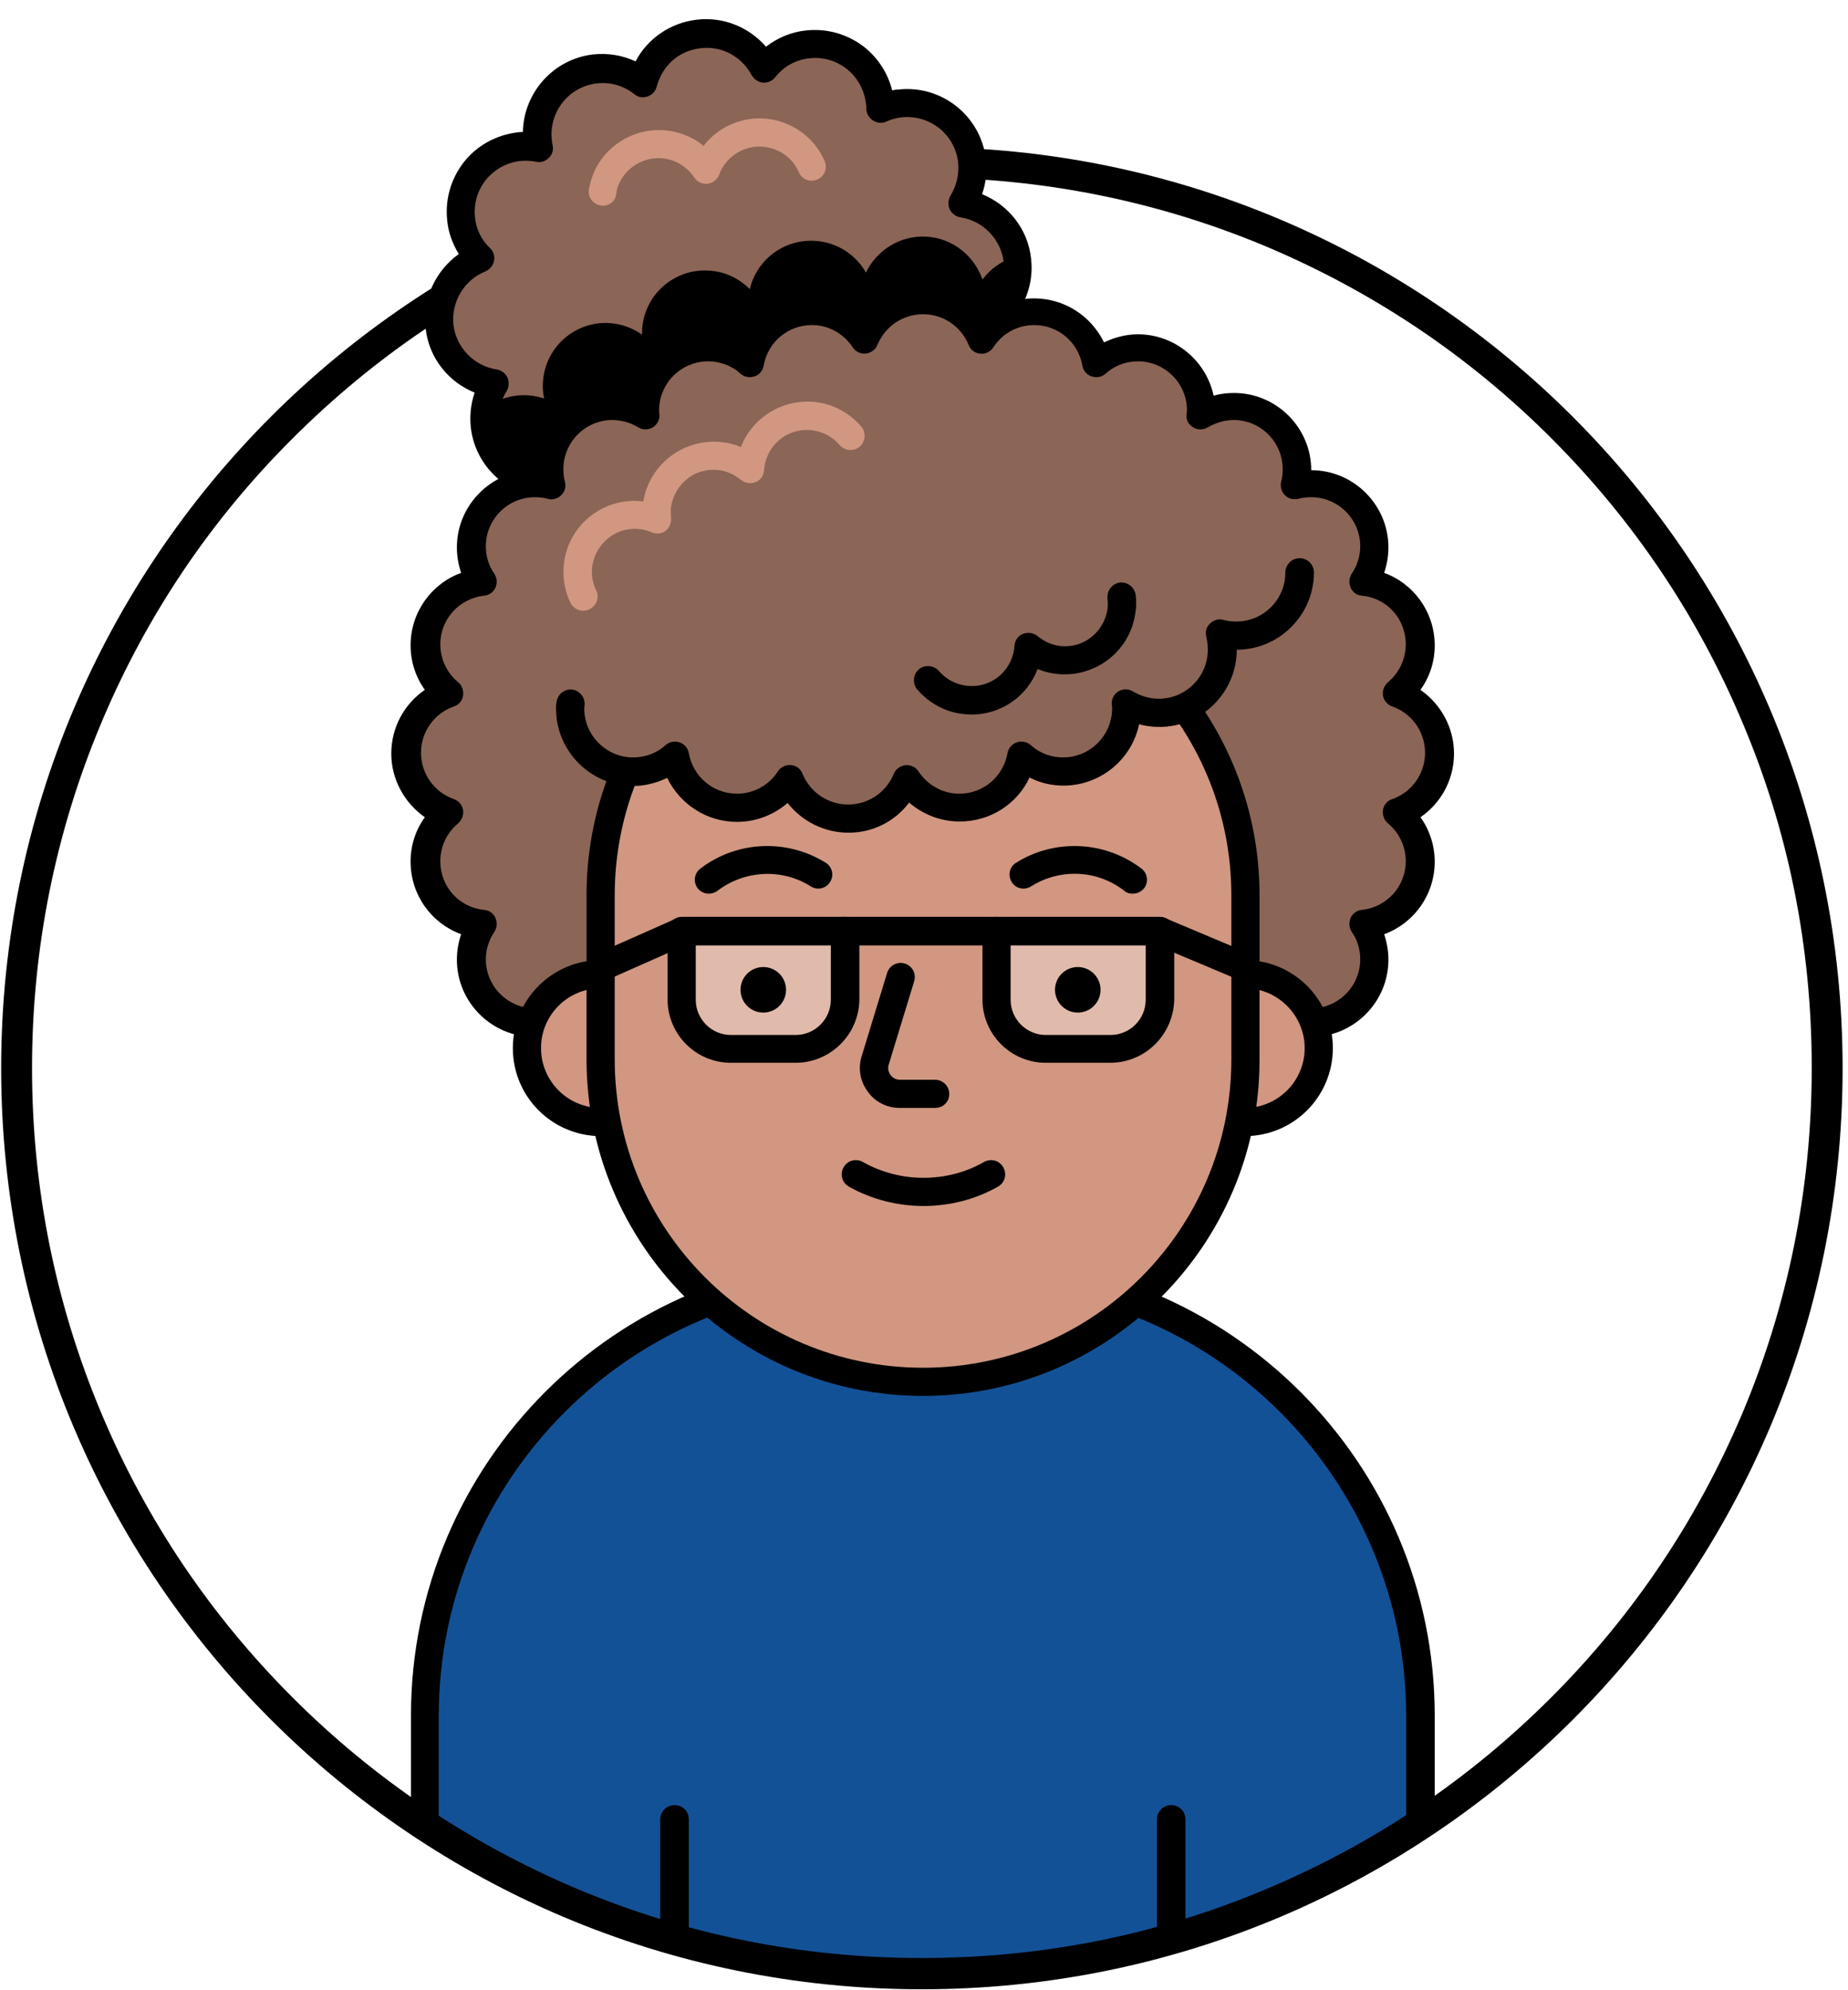 <?xml version="1.0" encoding="utf-8"?>
<!-- Generator: Adobe Illustrator 23.0.2, SVG Export Plug-In . SVG Version: 6.00 Build 0)  -->
<svg version="1.1" id="Layer_1" xmlns="http://www.w3.org/2000/svg" xmlns:xlink="http://www.w3.org/1999/xlink" x="0px" y="0px"
	 viewBox="0 0 478.9 515.4" style="enable-background:new 0 0 478.9 515.4;" xml:space="preserve">
<style type="text/css">
	.st0{clip-path:url(#SVGID_2_);}
	.st1{fill:#135197;}
	.st2{fill:none;}
	.st3{fill:#8B6556;}
	.st4{fill:#D19781;}
	.st5{fill:#E0BAAB;}
</style>
<g id="Idle_4_">
	<g>
		<g>
			<defs>
				<circle id="SVGID_1_" cx="239.1" cy="294.2" r="219.1"/>
			</defs>
			<clipPath id="SVGID_2_">
				<use xlink:href="#SVGID_1_"  style="overflow:visible;"/>
			</clipPath>
			<g class="st0">
				<g>
					<path class="st1" d="M225.1,329.6h28.1c63.5,0,114.9,51.5,114.9,114.9v88.1H110.2v-88.1C110.2,381,161.6,329.6,225.1,329.6z"/>
					<path d="M368.1,536.2H110.2c-2,0-3.7-1.6-3.7-3.7v-88.1c0-65.4,53.2-118.6,118.6-118.6h28.1c65.4,0,118.6,53.2,118.6,118.6
						v88.1C371.8,534.6,370.1,536.2,368.1,536.2z M113.8,528.9h250.6v-84.4c0-61.4-49.9-111.3-111.3-111.3h-28.1
						c-61.4,0-111.3,49.9-111.3,111.3V528.9z"/>
				</g>
				<g>
					<g>
						<g>
							<line class="st2" x1="174.8" y1="532.6" x2="174.8" y2="471.4"/>
							<path d="M174.8,536.2c-2,0-3.7-1.6-3.7-3.7v-61.2c0-2,1.6-3.7,3.7-3.7s3.7,1.6,3.7,3.7v61.2
								C178.4,534.6,176.8,536.2,174.8,536.2z"/>
						</g>
					</g>
					<g>
						<g>
							<line class="st2" x1="303.5" y1="532.6" x2="303.5" y2="471.4"/>
							<path d="M303.5,536.2c-2,0-3.7-1.6-3.7-3.7v-61.2c0-2,1.6-3.7,3.7-3.7s3.7,1.6,3.7,3.7v61.2
								C307.2,534.6,305.5,536.2,303.5,536.2z"/>
						</g>
					</g>
				</g>
			</g>
		</g>
	</g>
</g>
<g>
	<path d="M238.9,46c31.1,0,61.4,6.1,89.8,18.1c27.5,11.7,52.1,28.2,73.3,49.4c21.2,21.2,37.8,45.8,49.4,73.3
		c12.1,28.4,18.1,58.6,18.1,89.8s-6.1,61.4-18.1,89.8c-11.7,27.5-28.2,52.1-49.4,73.3c-21.2,21.2-45.8,37.8-73.3,49.4
		c-28.4,12.1-58.6,18.1-89.8,18.1s-61.4-6.1-89.8-18.1c-27.5-11.7-52.1-28.2-73.3-49.4s-37.8-45.8-49.4-73.3
		C14.4,338,8.3,307.8,8.3,276.7s6.1-61.4,18.1-89.8c11.6-27.5,28.2-52.2,49.4-73.3c21.2-21.2,45.8-37.8,73.3-49.4
		C177.6,52.1,207.8,46,238.9,46 M238.9,38.1C107.1,38.1,0.3,144.9,0.3,276.7s106.8,238.6,238.6,238.6s238.6-106.8,238.6-238.6
		S370.6,38.1,238.9,38.1L238.9,38.1z"/>
</g>
<g id="Avatar_4">
	<g>
		<path class="st3" d="M263.6,67.4c-0.9-7.8-6.9-13.7-14.3-14.8c2-3.1,3-7,2.5-11c-1.1-9.3-9.5-16-18.8-14.9c-1.8,0.2-3.4,0.7-5,1.4
			c0-0.6,0-1.1-0.1-1.7c-1.1-9.3-9.5-16-18.8-14.9c-4.6,0.5-8.6,2.9-11.3,6.2c-3.2-6-9.8-9.8-16.9-9s-12.7,6-14.4,12.6
			c-3.4-2.7-7.8-4.1-12.4-3.5c-9.3,1.1-16,9.5-14.9,18.8c0.1,0.6,0.2,1.1,0.3,1.7c-1.7-0.3-3.4-0.4-5.2-0.2
			c-9.3,1.1-16,9.5-14.9,18.8c0.5,4,2.3,7.5,4.9,10.1c-6.9,2.8-11.4,9.9-10.5,17.6s6.9,13.7,14.3,14.8c-2,3.1-3,7-2.5,11
			c1.1,9.3,9.5,16,18.8,14.9c1.8-0.2,3.4-0.7,5-1.4c0,0.6,0,1.1,0.1,1.7c1.1,9.3,9.5,16,18.8,14.9c4.6-0.5,8.6-2.9,11.3-6.2
			c3.2,6,9.8,9.8,16.9,9c7.2-0.8,12.7-6,14.4-12.6c3.4,2.7,7.8,4.1,12.4,3.5c9.3-1.1,16-9.5,14.9-18.8c-0.1-0.6-0.2-1.1-0.3-1.7
			c1.7,0.3,3.4,0.4,5.2,0.2c9.3-1.1,16-9.5,14.9-18.8c-0.5-4-2.3-7.5-4.9-10.1C259.9,82.3,264.5,75.2,263.6,67.4z"/>
		<path d="M252.3,88.6c2.5,2.8,4.1,6.4,4.3,10.4c0.5,9.3-6.7,17.3-16,17.8c-1.8,0.1-3.5-0.1-5.1-0.5c0.1,0.6,0.2,1.1,0.2,1.7
			c0.5,9.3-6.7,17.3-16,17.8c-4.7,0.3-9-1.4-12.2-4.3c-2.1,6.5-8,11.3-15.2,11.7c-7.2,0.4-13.6-3.8-16.3-10c-2.9,3.2-7,5.3-11.6,5.6
			c-9.3,0.5-17.3-6.7-17.8-16c0-0.6,0-1.2,0-1.7c-1.6,0.6-3.3,1-5.1,1.1c-8.9,0.5-16.5-6-17.7-14.6c3.2-3.5,7.9-5.5,13-5.2
			c1.5,0.1,2.8,0.4,4.2,0.8c-0.3-1.4-0.4-2.8-0.3-4.2c0.5-9,8.3-15.9,17.3-15.3c3.1,0.2,6,1.3,8.4,3c0-0.4,0-0.9,0-1.3
			c0.5-9,8.3-15.9,17.3-15.3c4.1,0.2,7.8,2,10.6,4.8c1.8-7.6,8.8-13,16.9-12.5c5.7,0.3,10.6,3.6,13.2,8.2c2.8-5.8,8.9-9.7,15.7-9.3
			c6.8,0.4,12.4,5,14.5,11.1c2-2.7,4.9-4.8,8.2-5.8c0.7,1.7,1.1,3.4,1.1,5.3C264.3,79.5,259.4,86.3,252.3,88.6z"/>
		<path d="M194.5,147c-6,0-11.7-2.6-15.6-7.1c-3,2.3-6.5,3.8-10.3,4.2c-10.4,1.2-19.9-5.6-22.3-15.5c-0.5,0.1-1,0.2-1.5,0.2
			c-11.3,1.3-21.5-6.8-22.8-18.1c-0.3-3,0-6.1,1-9c-6.9-2.8-11.9-9.1-12.7-16.7c-0.9-7.6,2.6-14.9,8.6-19.2c-1.6-2.6-2.7-5.5-3-8.6
			c-0.6-5.5,0.9-10.8,4.3-15.2c3.4-4.3,8.3-7,13.8-7.7c0.5-0.1,1-0.1,1.5-0.1c0.2-10.2,7.9-18.9,18.2-20.1c3.8-0.4,7.6,0.2,11,1.8
			c3.1-5.9,9-10,15.9-10.8c6.8-0.8,13.5,1.9,17.9,7c3-2.3,6.5-3.8,10.3-4.2c5.5-0.6,10.8,0.9,15.2,4.3c3.6,2.9,6.1,6.8,7.2,11.2
			c0.5-0.1,1-0.2,1.5-0.2c11.3-1.3,21.5,6.8,22.8,18.1c0.4,3,0,6.1-1,9c6.9,2.8,11.9,9.1,12.7,16.7c0.9,7.6-2.6,14.9-8.6,19.2
			c1.6,2.6,2.7,5.5,3,8.6c1.3,11.3-6.8,21.5-18.1,22.8c-0.5,0.1-1,0.1-1.5,0.1c-0.2,10.2-7.9,18.9-18.2,20.1
			c-3.8,0.4-7.6-0.2-11-1.8c-3.1,5.9-9.1,10.1-15.8,10.8C196.1,146.9,195.3,147,194.5,147z M179.5,130.6c0.1,0,0.2,0,0.4,0
			c1.2,0.1,2.3,0.9,2.9,1.9c2.6,4.9,7.8,7.7,13.3,7c5.5-0.6,9.9-4.5,11.3-9.9c0.3-1.2,1.2-2.2,2.4-2.6c1.2-0.4,2.5-0.2,3.4,0.6
			c2.8,2.2,6.2,3.2,9.7,2.8c7.3-0.8,12.5-7.4,11.7-14.7c-0.1-0.4-0.1-0.9-0.2-1.3c-0.3-1.2,0.1-2.5,1-3.3c0.9-0.9,2.1-1.3,3.3-1
			c1.3,0.3,2.7,0.3,4.1,0.2c7.3-0.8,12.5-7.4,11.7-14.7c-0.3-3-1.7-5.8-3.9-7.9c-0.9-0.9-1.3-2.1-1-3.3c0.2-1.2,1.1-2.2,2.2-2.7
			c5.5-2.2,8.9-7.9,8.3-13.8c0,0,0,0,0,0c-0.7-5.9-5.3-10.7-11.2-11.6c-1.2-0.2-2.3-1-2.8-2.1c-0.5-1.1-0.4-2.4,0.2-3.5
			c1.6-2.6,2.3-5.6,2-8.6c-0.8-7.3-7.4-12.5-14.7-11.7c-1.4,0.2-2.7,0.5-3.9,1.1c-1.1,0.5-2.4,0.4-3.5-0.3c-1-0.7-1.7-1.8-1.7-3
			c0-0.5,0-0.9-0.1-1.4c-0.4-3.5-2.2-6.7-4.9-8.9c-2.8-2.2-6.2-3.2-9.8-2.8c-3.5,0.4-6.6,2.1-8.8,4.9c-0.8,1-2,1.5-3.2,1.4
			c-1.2-0.1-2.3-0.9-2.9-1.9c-2.6-4.9-7.8-7.7-13.3-7c-5.5,0.6-9.9,4.5-11.3,9.9c-0.3,1.2-1.2,2.2-2.4,2.6c-1.2,0.4-2.5,0.2-3.4-0.6
			c-2.8-2.2-6.2-3.2-9.7-2.8c-7.3,0.8-12.5,7.4-11.7,14.7c0.1,0.5,0.1,0.9,0.2,1.3c0.3,1.2-0.1,2.5-1,3.3c-0.9,0.9-2.1,1.3-3.3,1
			c-1.3-0.3-2.7-0.3-4.1-0.2c-3.5,0.4-6.7,2.2-8.9,4.9c-2.2,2.8-3.2,6.2-2.8,9.8c0.3,3,1.7,5.8,3.9,7.9c0.9,0.9,1.3,2.1,1,3.3
			c-0.2,1.2-1.1,2.2-2.2,2.7c-5.5,2.2-8.9,7.9-8.3,13.8c0.7,5.9,5.3,10.7,11.2,11.6c1.2,0.2,2.3,1,2.8,2.1c0.5,1.1,0.4,2.4-0.2,3.5
			c-1.6,2.6-2.3,5.6-2,8.6c0.8,7.3,7.4,12.5,14.7,11.7c1.4-0.2,2.7-0.5,3.9-1.1c1.1-0.5,2.4-0.4,3.5,0.3c1,0.7,1.7,1.8,1.7,3
			c0,0.4,0,0.9,0.1,1.4c0.8,7.3,7.4,12.5,14.7,11.7c3.5-0.4,6.6-2.1,8.8-4.9C177.3,131.1,178.4,130.6,179.5,130.6z"/>
		<g>
			<path class="st3" d="M373.1,195c0-7.1-4.6-13.2-11-15.4c3.6-3,5.9-7.5,5.9-12.6c0-8.5-6.5-15.5-14.7-16.3
				c1.8-2.6,2.8-5.7,2.8-9.1c0-9-7.3-16.4-16.4-16.4c-1.5,0-2.9,0.2-4.2,0.6c0.4-1.3,0.6-2.7,0.6-4.2c0-9-7.3-16.4-16.4-16.4
				c-3.2,0-6.1,0.9-8.6,2.4c0-0.4,0.1-0.9,0.1-1.3c0-9-7.3-16.4-16.4-16.4c-4.2,0-7.9,1.6-10.8,4.1c-1.4-7.7-8-13.5-16.1-13.5
				c-5.7,0-10.8,3-13.7,7.4c-2.4-6-8.3-10.2-15.2-10.2c-6.9,0-12.7,4.2-15.2,10.2c-2.9-4.5-8-7.4-13.7-7.4
				c-8.1,0-14.7,5.8-16.1,13.5c-2.9-2.6-6.7-4.1-10.8-4.1c-9,0-16.4,7.3-16.4,16.4c0,0.4,0,0.9,0.1,1.3c-2.5-1.5-5.4-2.4-8.6-2.4
				c-9,0-16.4,7.3-16.4,16.4c0,1.5,0.2,2.9,0.6,4.2c-1.3-0.4-2.7-0.6-4.2-0.6c-9,0-16.4,7.3-16.4,16.4c0,3.4,1,6.5,2.8,9.1
				c-8.3,0.8-14.7,7.8-14.7,16.3c0,5.1,2.3,9.6,5.9,12.6c-6.4,2.2-11,8.3-11,15.4c0,7.1,4.6,13.2,11,15.4c-3.6,3-5.9,7.5-5.9,12.6
				c0,8.5,6.5,15.5,14.7,16.3c-1.8,2.6-2.8,5.7-2.8,9.1c0,9,7.3,16.4,16.4,16.4c1.5,0,2.9-0.2,4.2-0.6c-0.4,1.3-0.6,2.7-0.6,4.2
				c0,9,7.3,16.4,16.4,16.4c3.2,0,6.1-0.9,8.6-2.4c0,0.4-0.1,0.9-0.1,1.3c0,9,7.3,16.4,16.4,16.4c4.2,0,7.9-1.6,10.8-4.1
				c1.4,7.7,8,13.5,16.1,13.5c5.7,0,10.8-3,13.7-7.4c2.4,6,8.3,10.2,15.2,10.2c6.9,0,12.7-4.2,15.2-10.2c2.9,4.5,8,7.4,13.7,7.4
				c8.1,0,14.7-5.8,16.1-13.5c2.9,2.6,6.7,4.1,10.8,4.1c9,0,16.4-7.3,16.4-16.4c0-0.4,0-0.9-0.1-1.3c2.5,1.5,5.4,2.4,8.6,2.4
				c9,0,16.4-7.3,16.4-16.4c0-1.5-0.2-2.9-0.6-4.2c1.3,0.4,2.7,0.6,4.2,0.6c9,0,16.4-7.3,16.4-16.4c0-3.4-1-6.5-2.8-9.1
				c8.3-0.8,14.7-7.8,14.7-16.3c0-5.1-2.3-9.6-5.9-12.6C368.6,208.2,373.1,202.2,373.1,195z"/>
			<path d="M239.1,315.9c-6.3,0-12-2.9-15.8-7.7c-3.6,3.1-8.2,4.9-13.1,4.9c-7.9,0-14.8-4.6-18.1-11.4c-2.7,1.3-5.7,2.1-8.8,2.1
				c-9.6,0-17.7-6.9-19.6-15.9c-1.7,0.5-3.5,0.7-5.3,0.7c-11,0-20-9-20-20c-11,0-20-9-20-20c0-2.3,0.4-4.5,1.1-6.6
				c-7.7-2.8-13.1-10.2-13.1-18.8c0-4.2,1.3-8.2,3.7-11.5c-5.3-3.7-8.7-9.8-8.7-16.5s3.3-12.8,8.7-16.5c-2.4-3.3-3.7-7.4-3.7-11.5
				c0-8.6,5.4-16,13.1-18.8c-0.7-2.1-1.1-4.3-1.1-6.6c0-11,9-20,20-20c0-11,9-20,20-20c1.8,0,3.6,0.2,5.3,0.7
				c1.9-9.1,10-15.9,19.6-15.9c3.1,0,6.1,0.7,8.8,2.1c3.2-6.9,10.2-11.4,18.1-11.4c4.9,0,9.5,1.8,13.1,4.9c3.7-4.8,9.5-7.7,15.8-7.7
				s12,2.9,15.8,7.7c3.6-3.1,8.2-4.9,13.1-4.9c7.9,0,14.8,4.6,18.1,11.4c2.7-1.3,5.7-2.1,8.8-2.1c9.6,0,17.7,6.9,19.6,15.9
				c1.7-0.5,3.5-0.7,5.3-0.7c11,0,20,9,20,20c11,0,20,9,20,20c0,2.3-0.4,4.5-1.1,6.6c7.7,2.8,13.1,10.2,13.1,18.8
				c0,4.2-1.3,8.2-3.7,11.5c5.3,3.7,8.7,9.8,8.7,16.5s-3.3,12.8-8.7,16.5c2.4,3.3,3.7,7.4,3.7,11.5c0,8.6-5.4,16-13.1,18.8
				c0.7,2.1,1.1,4.3,1.1,6.6c0,11-9,20-20,20c0,11-9,20-20,20c-1.8,0-3.6-0.2-5.3-0.7c-1.9,9.1-10,15.9-19.6,15.9
				c-3.1,0-6.1-0.7-8.8-2.1c-3.2,6.9-10.2,11.4-18.1,11.4c-4.9,0-9.5-1.8-13.1-4.9C251.2,313,245.4,315.9,239.1,315.9z M224,298.4
				c0.1,0,0.2,0,0.4,0c1.4,0.1,2.5,1,3,2.3c2,4.8,6.6,7.9,11.8,7.9c5.2,0,9.8-3.1,11.8-7.9c0.5-1.3,1.7-2.1,3-2.3
				c1.4-0.1,2.7,0.5,3.4,1.6c2.4,3.6,6.3,5.8,10.6,5.8c6.2,0,11.4-4.4,12.5-10.5c0.2-1.3,1.2-2.4,2.4-2.8c1.3-0.4,2.6-0.2,3.6,0.7
				c2.3,2.1,5.3,3.2,8.4,3.2c7,0,12.7-5.7,12.7-12.7c0-0.3,0-0.7-0.1-1c-0.1-1.4,0.6-2.7,1.7-3.4c1.2-0.7,2.7-0.7,3.8,0
				c2,1.2,4.3,1.9,6.7,1.9c7,0,12.7-5.7,12.7-12.7c0-1.1-0.1-2.2-0.4-3.3c-0.3-1.3,0-2.6,1-3.5c0.9-0.9,2.3-1.3,3.5-0.9
				c1.1,0.3,2.2,0.4,3.3,0.4c7,0,12.7-5.7,12.7-12.7c0-2.5-0.7-5-2.2-7.1c-0.7-1.1-0.8-2.4-0.3-3.6c0.5-1.2,1.7-2,2.9-2.1
				c6.5-0.7,11.4-6.1,11.4-12.6c0-3.8-1.7-7.4-4.6-9.8c-1-0.8-1.5-2.2-1.3-3.5c0.2-1.3,1.1-2.4,2.4-2.8c5.1-1.8,8.5-6.6,8.5-12
				c0-5.4-3.4-10.2-8.5-12c-1.2-0.4-2.2-1.5-2.4-2.8c-0.2-1.3,0.3-2.6,1.3-3.5c2.9-2.4,4.6-6,4.6-9.8c0-6.6-4.9-12-11.4-12.6
				c-1.3-0.1-2.4-0.9-2.9-2.1c-0.5-1.2-0.4-2.5,0.3-3.6c1.4-2.1,2.2-4.5,2.2-7.1c0-7-5.7-12.7-12.7-12.7c-1.1,0-2.2,0.1-3.3,0.4
				c-1.3,0.3-2.6,0-3.5-0.9c-0.9-0.9-1.3-2.3-1-3.5c0.3-1.1,0.4-2.2,0.4-3.3c0-7-5.7-12.7-12.7-12.7c-2.3,0-4.6,0.7-6.7,1.9
				c-1.2,0.7-2.7,0.7-3.8,0c-1.2-0.7-1.9-2-1.7-3.4c0-0.3,0.1-0.7,0.1-1c0-7-5.7-12.7-12.7-12.7c-3.1,0-6.1,1.1-8.4,3.2
				c-1,0.9-2.4,1.1-3.6,0.7c-1.3-0.4-2.2-1.5-2.4-2.8c-1.1-6.1-6.3-10.5-12.5-10.5c-4.3,0-8.3,2.2-10.6,5.8
				c-0.7,1.1-2.1,1.8-3.4,1.6c-1.4-0.1-2.5-1-3-2.3c-2-4.8-6.6-7.9-11.8-7.9c-5.2,0-9.8,3.1-11.8,7.9c-0.5,1.3-1.7,2.1-3,2.3
				c-1.4,0.1-2.7-0.5-3.4-1.6c-2.4-3.6-6.3-5.8-10.6-5.8c-6.2,0-11.4,4.4-12.5,10.5c-0.2,1.3-1.1,2.4-2.4,2.8
				c-1.2,0.4-2.6,0.2-3.6-0.7c-2.3-2.1-5.3-3.2-8.4-3.2c-7,0-12.7,5.7-12.7,12.7c0,0.3,0,0.7,0.1,1c0.1,1.4-0.6,2.7-1.7,3.4
				c-1.2,0.7-2.7,0.7-3.8,0c-2-1.2-4.3-1.9-6.7-1.9c-7,0-12.7,5.7-12.7,12.7c0,1.1,0.1,2.2,0.4,3.3c0.3,1.3,0,2.6-1,3.5
				c-0.9,0.9-2.3,1.3-3.5,0.9c-1.1-0.3-2.2-0.4-3.3-0.4c-7,0-12.7,5.7-12.7,12.7c0,2.5,0.7,5,2.2,7.1c0.7,1.1,0.8,2.4,0.3,3.6
				c-0.5,1.2-1.7,2-2.9,2.1c-6.5,0.7-11.4,6.1-11.4,12.6c0,3.8,1.7,7.4,4.6,9.8c1,0.8,1.5,2.2,1.3,3.5c-0.2,1.3-1.1,2.4-2.4,2.8
				c-5.1,1.8-8.5,6.6-8.5,12c0,5.4,3.4,10.2,8.5,12c1.2,0.4,2.2,1.5,2.4,2.8c0.2,1.3-0.3,2.6-1.3,3.5c-2.9,2.4-4.6,6-4.6,9.8
				c0,6.6,4.9,12,11.4,12.6c1.3,0.1,2.4,0.9,2.9,2.1c0.5,1.2,0.4,2.5-0.3,3.6c-1.4,2.1-2.2,4.5-2.2,7.1c0,7,5.7,12.7,12.7,12.7
				c1.1,0,2.2-0.1,3.3-0.4c1.3-0.3,2.6,0,3.5,0.9c0.9,0.9,1.3,2.3,1,3.5c-0.3,1.1-0.4,2.2-0.4,3.3c0,7,5.7,12.7,12.7,12.7
				c2.3,0,4.6-0.7,6.7-1.9c1.2-0.7,2.7-0.7,3.8,0c1.2,0.7,1.9,2,1.7,3.4c0,0.3-0.1,0.7-0.1,1c0,7,5.7,12.7,12.7,12.7
				c3.1,0,6.1-1.1,8.4-3.2c1-0.9,2.4-1.1,3.6-0.7c1.2,0.4,2.2,1.5,2.4,2.8c1.1,6.1,6.3,10.5,12.5,10.5c4.3,0,8.3-2.2,10.6-5.8
				C221.6,299,222.8,298.4,224,298.4z"/>
		</g>
		<g>
			<g>
				<circle class="st4" cx="322.6" cy="271.5" r="19.1"/>
				<path d="M322.6,294.3c-12.6,0-22.8-10.2-22.8-22.8c0-12.6,10.2-22.8,22.8-22.8c12.6,0,22.8,10.2,22.8,22.8
					C345.4,284.1,335.2,294.3,322.6,294.3z M322.6,256c-8.5,0-15.5,6.9-15.5,15.5c0,8.5,6.9,15.5,15.5,15.5
					c8.5,0,15.5-6.9,15.5-15.5C338.1,263,331.1,256,322.6,256z"/>
			</g>
			<g>
				<circle class="st4" cx="155.7" cy="271.5" r="19.1"/>
				<path d="M155.7,294.3c-12.6,0-22.8-10.2-22.8-22.8c0-12.6,10.2-22.8,22.8-22.8s22.8,10.2,22.8,22.8
					C178.5,284.1,168.3,294.3,155.7,294.3z M155.7,256c-8.5,0-15.5,6.9-15.5,15.5c0,8.5,6.9,15.5,15.5,15.5s15.5-6.9,15.5-15.5
					C171.2,263,164.2,256,155.7,256z"/>
			</g>
			<g>
				<path class="st4" d="M239.2,358L239.2,358c-46.2,0-83.6-37.4-83.6-83.6v-42.5c0-46.2,37.4-83.6,83.6-83.6h0
					c46.2,0,83.6,37.4,83.6,83.6v42.5C322.8,320.5,285.4,358,239.2,358z"/>
				<path d="M239.2,361.6c-48.1,0-87.2-39.1-87.2-87.2v-42.5c0-48.1,39.1-87.2,87.2-87.2s87.2,39.1,87.2,87.2v42.5
					C326.5,322.5,287.3,361.6,239.2,361.6z M239.2,152c-44.1,0-79.9,35.8-79.9,79.9v42.5c0,44.1,35.8,79.9,79.9,79.9
					s79.9-35.8,79.9-79.9v-42.5C319.1,187.8,283.3,152,239.2,152z"/>
			</g>
			<g>
				<path class="st4" d="M233.4,253.1l-6.6,21.6c-1.3,4.3,1.9,8.7,6.4,8.7h9.1"/>
				<path d="M242.3,287h-9.1c-3.3,0-6.4-1.5-8.3-4.2c-2-2.7-2.6-6-1.6-9.2l6.6-21.6c0.6-1.9,2.6-3,4.6-2.4c1.9,0.6,3,2.6,2.4,4.6
					l-6.6,21.6c-0.3,0.9-0.1,1.9,0.5,2.7c0.6,0.8,1.5,1.2,2.4,1.2h9.1c2,0,3.7,1.6,3.7,3.7C246,285.4,244.4,287,242.3,287z"/>
			</g>
		</g>
		<g>
			<path class="st3" d="M336.9,148.2c0,9-7.3,16.4-16.4,16.4c-1.5,0-2.9-0.2-4.2-0.6c0.4,1.3,0.6,2.7,0.6,4.2
				c0,9-7.3,16.4-16.4,16.4c-3.2,0-6.1-0.9-8.6-2.4c0,0.4,0.1,0.9,0.1,1.3c0,9-7.3,16.4-16.4,16.4c-4.2,0-7.9-1.6-10.8-4.1
				c-1.4,7.7-8,13.5-16.1,13.5c-5.7,0-10.8-3-13.7-7.4c-2.4,6-8.3,10.2-15.2,10.2c-6.9,0-12.7-4.2-15.2-10.2
				c-2.9,4.5-8,7.4-13.7,7.4c-8.1,0-14.7-5.8-16.1-13.5c-2.9,2.6-6.7,4.1-10.8,4.1c-9,0-16.4-7.3-16.4-16.4c0-0.4,0-0.9,0.1-1.3
				l-0.1-40.1l51.8-36l95.4,4.7L336.9,148.2z"/>
			<path d="M219.9,215.7c-6.3,0-12-2.9-15.8-7.7c-3.6,3.1-8.2,4.9-13.1,4.9c-7.9,0-14.8-4.6-18.1-11.4c-2.7,1.3-5.7,2.1-8.8,2.1
				c-11,0-20-9-20-20c0-0.6,0-1.1,0.1-1.6c0.2-2,1.9-3.5,3.9-3.4c2,0.2,3.5,1.9,3.4,3.9c0,0.3-0.1,0.7-0.1,1c0,7,5.7,12.7,12.7,12.7
				c3.1,0,6.1-1.1,8.4-3.2c1-0.9,2.4-1.1,3.6-0.7c1.2,0.4,2.2,1.5,2.4,2.8c1.1,6.1,6.3,10.5,12.5,10.5c4.3,0,8.3-2.2,10.6-5.8
				c0.7-1.1,2.1-1.8,3.4-1.6c1.4,0.1,2.5,1,3,2.3c2,4.8,6.6,7.9,11.8,7.9c5.2,0,9.8-3.1,11.8-7.9c0.5-1.3,1.7-2.1,3-2.3
				c1.4-0.1,2.7,0.5,3.4,1.6c2.4,3.6,6.3,5.8,10.6,5.8c6.2,0,11.4-4.4,12.5-10.5c0.2-1.3,1.2-2.4,2.4-2.8c1.2-0.4,2.6-0.2,3.6,0.7
				c2.3,2.1,5.3,3.2,8.4,3.2c7,0,12.7-5.7,12.7-12.7c0-0.3,0-0.7-0.1-1c-0.1-1.4,0.6-2.7,1.7-3.4c1.2-0.7,2.7-0.7,3.8,0
				c2,1.2,4.3,1.9,6.7,1.9c7,0,12.7-5.7,12.7-12.7c0-1.1-0.1-2.2-0.4-3.3c-0.3-1.3,0-2.6,1-3.5c0.9-0.9,2.3-1.3,3.5-0.9
				c1.1,0.3,2.2,0.4,3.3,0.4c7,0,12.7-5.7,12.7-12.7c0-2,1.6-3.7,3.7-3.7c2,0,3.7,1.6,3.7,3.7c0,11-9,20-20,20c0,11-9,20-20,20
				c-1.8,0-3.6-0.2-5.3-0.7c-1.9,9.1-10,15.9-19.6,15.9c-3.1,0-6.1-0.7-8.8-2.1c-3.2,6.9-10.2,11.4-18.1,11.4
				c-4.9,0-9.5-1.8-13.1-4.9C231.9,212.8,226.2,215.7,219.9,215.7z"/>
		</g>
		<path class="st4" d="M151.1,158.2c-1.4,0-2.7-0.8-3.3-2.1c-1.6-3.3-2.1-7-1.6-10.6c1.4-9.9,10.6-16.9,20.5-15.6
			c0.8-4.7,3.3-8.9,7.2-11.8c3.9-2.9,8.8-4.2,13.7-3.5c1.5,0.2,3,0.6,4.4,1.2c3-7.8,11.2-12.8,19.8-11.6c4.4,0.6,8.5,2.9,11.4,6.3
			c1.3,1.5,1.1,3.9-0.4,5.2c-1.5,1.3-3.9,1.1-5.2-0.4c-1.8-2.1-4.2-3.4-6.9-3.8c-6.1-0.9-11.7,3.3-12.6,9.4c0,0.3-0.1,0.6-0.1,0.9
			c-0.1,1.4-0.9,2.6-2.2,3.1c-1.3,0.5-2.7,0.3-3.8-0.6c-1.6-1.3-3.5-2.2-5.5-2.5c-2.9-0.4-5.9,0.3-8.2,2.1c-2.4,1.8-3.9,4.4-4.4,7.3
			c-0.1,0.9-0.1,1.9,0,2.9c0.1,1.3-0.4,2.6-1.4,3.4c-1,0.8-2.4,0.9-3.6,0.4c-0.9-0.4-1.9-0.7-2.8-0.8c-2.9-0.4-5.9,0.3-8.2,2.1
			c-2.4,1.8-3.9,4.4-4.4,7.3c-0.3,2.2,0,4.4,1,6.4c0.9,1.8,0.1,4-1.7,4.9C152.2,158.1,151.7,158.2,151.1,158.2z"/>
		<path class="st4" d="M156.2,53.3c-0.2,0-0.4,0-0.6-0.1c-2-0.3-3.3-2.2-3-4.2c0.3-1.6,0.8-3.1,1.4-4.6c4.3-9.2,15.2-13.3,24.5-9
			c1.4,0.6,2.7,1.4,3.8,2.4c2.1-2.7,4.9-4.8,8.2-6c4.6-1.7,9.6-1.5,14.1,0.6c4.1,1.9,7.3,5.2,9.1,9.3c0.8,1.9,0,4-1.9,4.8
			c-1.9,0.8-4,0-4.8-1.9c-1.1-2.5-3-4.5-5.5-5.6c-5.6-2.6-12.2-0.1-14.8,5.4c-0.1,0.3-0.2,0.6-0.3,0.8c-0.5,1.3-1.6,2.2-3,2.4
			c-1.4,0.2-2.7-0.5-3.5-1.6c-1.1-1.7-2.7-3.1-4.6-4c-5.6-2.6-12.2-0.1-14.8,5.4c-0.4,0.8-0.7,1.8-0.8,2.8
			C159.5,52.1,158,53.3,156.2,53.3z"/>
		<path d="M251.8,185.1c-0.9,0-1.8-0.1-2.7-0.2c-4.4-0.6-8.5-2.9-11.4-6.3c-1.3-1.5-1.1-3.9,0.4-5.2c1.5-1.3,3.9-1.1,5.2,0.4
			c1.8,2.1,4.2,3.4,6.9,3.8c6.1,0.9,11.7-3.3,12.6-9.4c0-0.3,0.1-0.6,0.1-0.9c0.1-1.4,0.9-2.6,2.2-3.1c1.3-0.5,2.7-0.3,3.8,0.6
			c1.6,1.3,3.5,2.2,5.5,2.5c2.9,0.4,5.9-0.3,8.2-2.1c2.4-1.8,3.9-4.4,4.4-7.3c0.1-0.9,0.1-1.9,0-2.9c-0.2-2,1.2-3.8,3.2-4.1
			c2-0.2,3.8,1.2,4.1,3.2c0.2,1.6,0.2,3.2-0.1,4.8c-0.7,4.9-3.3,9.2-7.2,12.1c-3.9,2.9-8.8,4.2-13.7,3.5c-1.5-0.2-3-0.6-4.4-1.2
			C266.2,180.4,259.4,185.1,251.8,185.1z"/>
		<g>
			<g>
				<g>
					<g>
						<path class="st5" d="M287.7,271.7H271c-7,0-12.8-5.7-12.8-12.8v-17.7h42.3v17.7C300.5,266,294.8,271.7,287.7,271.7z"/>
						<path d="M287.7,275.3H271c-9.1,0-16.4-7.4-16.4-16.4v-17.7c0-2,1.6-3.7,3.7-3.7h42.3c2,0,3.7,1.6,3.7,3.7v17.7
							C304.1,268,296.8,275.3,287.7,275.3z M261.9,244.9v14.1c0,5,4.1,9.1,9.1,9.1h16.8c5,0,9.1-4.1,9.1-9.1v-14.1H261.9z"/>
					</g>
					<circle cx="279.3" cy="256.4" r="5.9"/>
					<g>
						<line class="st2" x1="300.5" y1="241.2" x2="322.6" y2="250.5"/>
						<path d="M322.6,254.2c-0.5,0-1-0.1-1.4-0.3l-22.1-9.3c-1.9-0.8-2.7-2.9-2-4.8c0.8-1.9,2.9-2.7,4.8-2l22.1,9.3
							c1.9,0.8,2.7,2.9,2,4.8C325.4,253.3,324,254.2,322.6,254.2z"/>
					</g>
				</g>
				<g>
					<g>
						<path class="st5" d="M206.2,271.7h-16.8c-7,0-12.8-5.7-12.8-12.8v-17.7h42.3v17.7C218.9,266,213.2,271.7,206.2,271.7z"/>
						<path d="M206.2,275.3h-16.8c-9.1,0-16.4-7.4-16.4-16.4v-17.7c0-2,1.6-3.7,3.7-3.7h42.3c2,0,3.7,1.6,3.7,3.7v17.7
							C222.6,268,215.2,275.3,206.2,275.3z M180.3,244.9v14.1c0,5,4.1,9.1,9.1,9.1h16.8c5,0,9.1-4.1,9.1-9.1v-14.1H180.3z"/>
					</g>
					<circle cx="197.8" cy="256.4" r="5.9"/>
					<g>
						<line class="st2" x1="155.7" y1="250.5" x2="176.6" y2="241.2"/>
						<path d="M155.7,254.2c-1.4,0-2.7-0.8-3.3-2.2c-0.8-1.8,0-4,1.9-4.8l21-9.3c1.9-0.8,4,0,4.8,1.9c0.8,1.8,0,4-1.9,4.8l-21,9.3
							C156.7,254.1,156.2,254.2,155.7,254.2z"/>
					</g>
				</g>
				<g>
					<line class="st2" x1="218.9" y1="241.2" x2="258.2" y2="241.2"/>
					<path d="M258.2,244.9h-39.3c-2,0-3.7-1.6-3.7-3.7c0-2,1.6-3.7,3.7-3.7h39.3c2,0,3.7,1.6,3.7,3.7
						C261.9,243.2,260.2,244.9,258.2,244.9z"/>
				</g>
			</g>
		</g>
	</g>
	<path d="M183.7,231.5c-1.1,0-2.2-0.5-2.9-1.4c-1.2-1.6-0.9-3.9,0.7-5.1c9.4-7.2,22.4-7.8,32.5-1.5c1.7,1.1,2.2,3.3,1.1,5
		c-1.1,1.7-3.3,2.2-5,1.1c-7.4-4.7-17.1-4.2-24.1,1.1C185.2,231.3,184.4,231.5,183.7,231.5z"/>
	<path d="M293.5,231.5c-0.8,0-1.6-0.2-2.2-0.8c-7-5.4-16.6-5.8-24.1-1.1c-1.7,1.1-4,0.6-5-1.1c-1.1-1.7-0.6-4,1.1-5
		c10-6.3,23.1-5.7,32.5,1.5c1.6,1.2,1.9,3.5,0.7,5.1C295.6,231.1,294.6,231.5,293.5,231.5z"/>
	<g>
		<path class="st4" d="M256.8,304.2c-5.2,2.9-11.2,4.6-17.5,4.6c-6.4,0-12.3-1.7-17.5-4.6"/>
		<path d="M239.3,312.4c-6.7,0-13.4-1.7-19.3-5c-1.8-1-2.4-3.2-1.4-5c1-1.8,3.2-2.4,5-1.4c4.8,2.7,10.2,4.1,15.7,4.1
			c5.6,0,11-1.4,15.7-4.1c1.8-1,4-0.4,5,1.4c1,1.8,0.4,4-1.4,5C252.8,310.7,246.1,312.4,239.3,312.4z"/>
	</g>
</g>
</svg>
